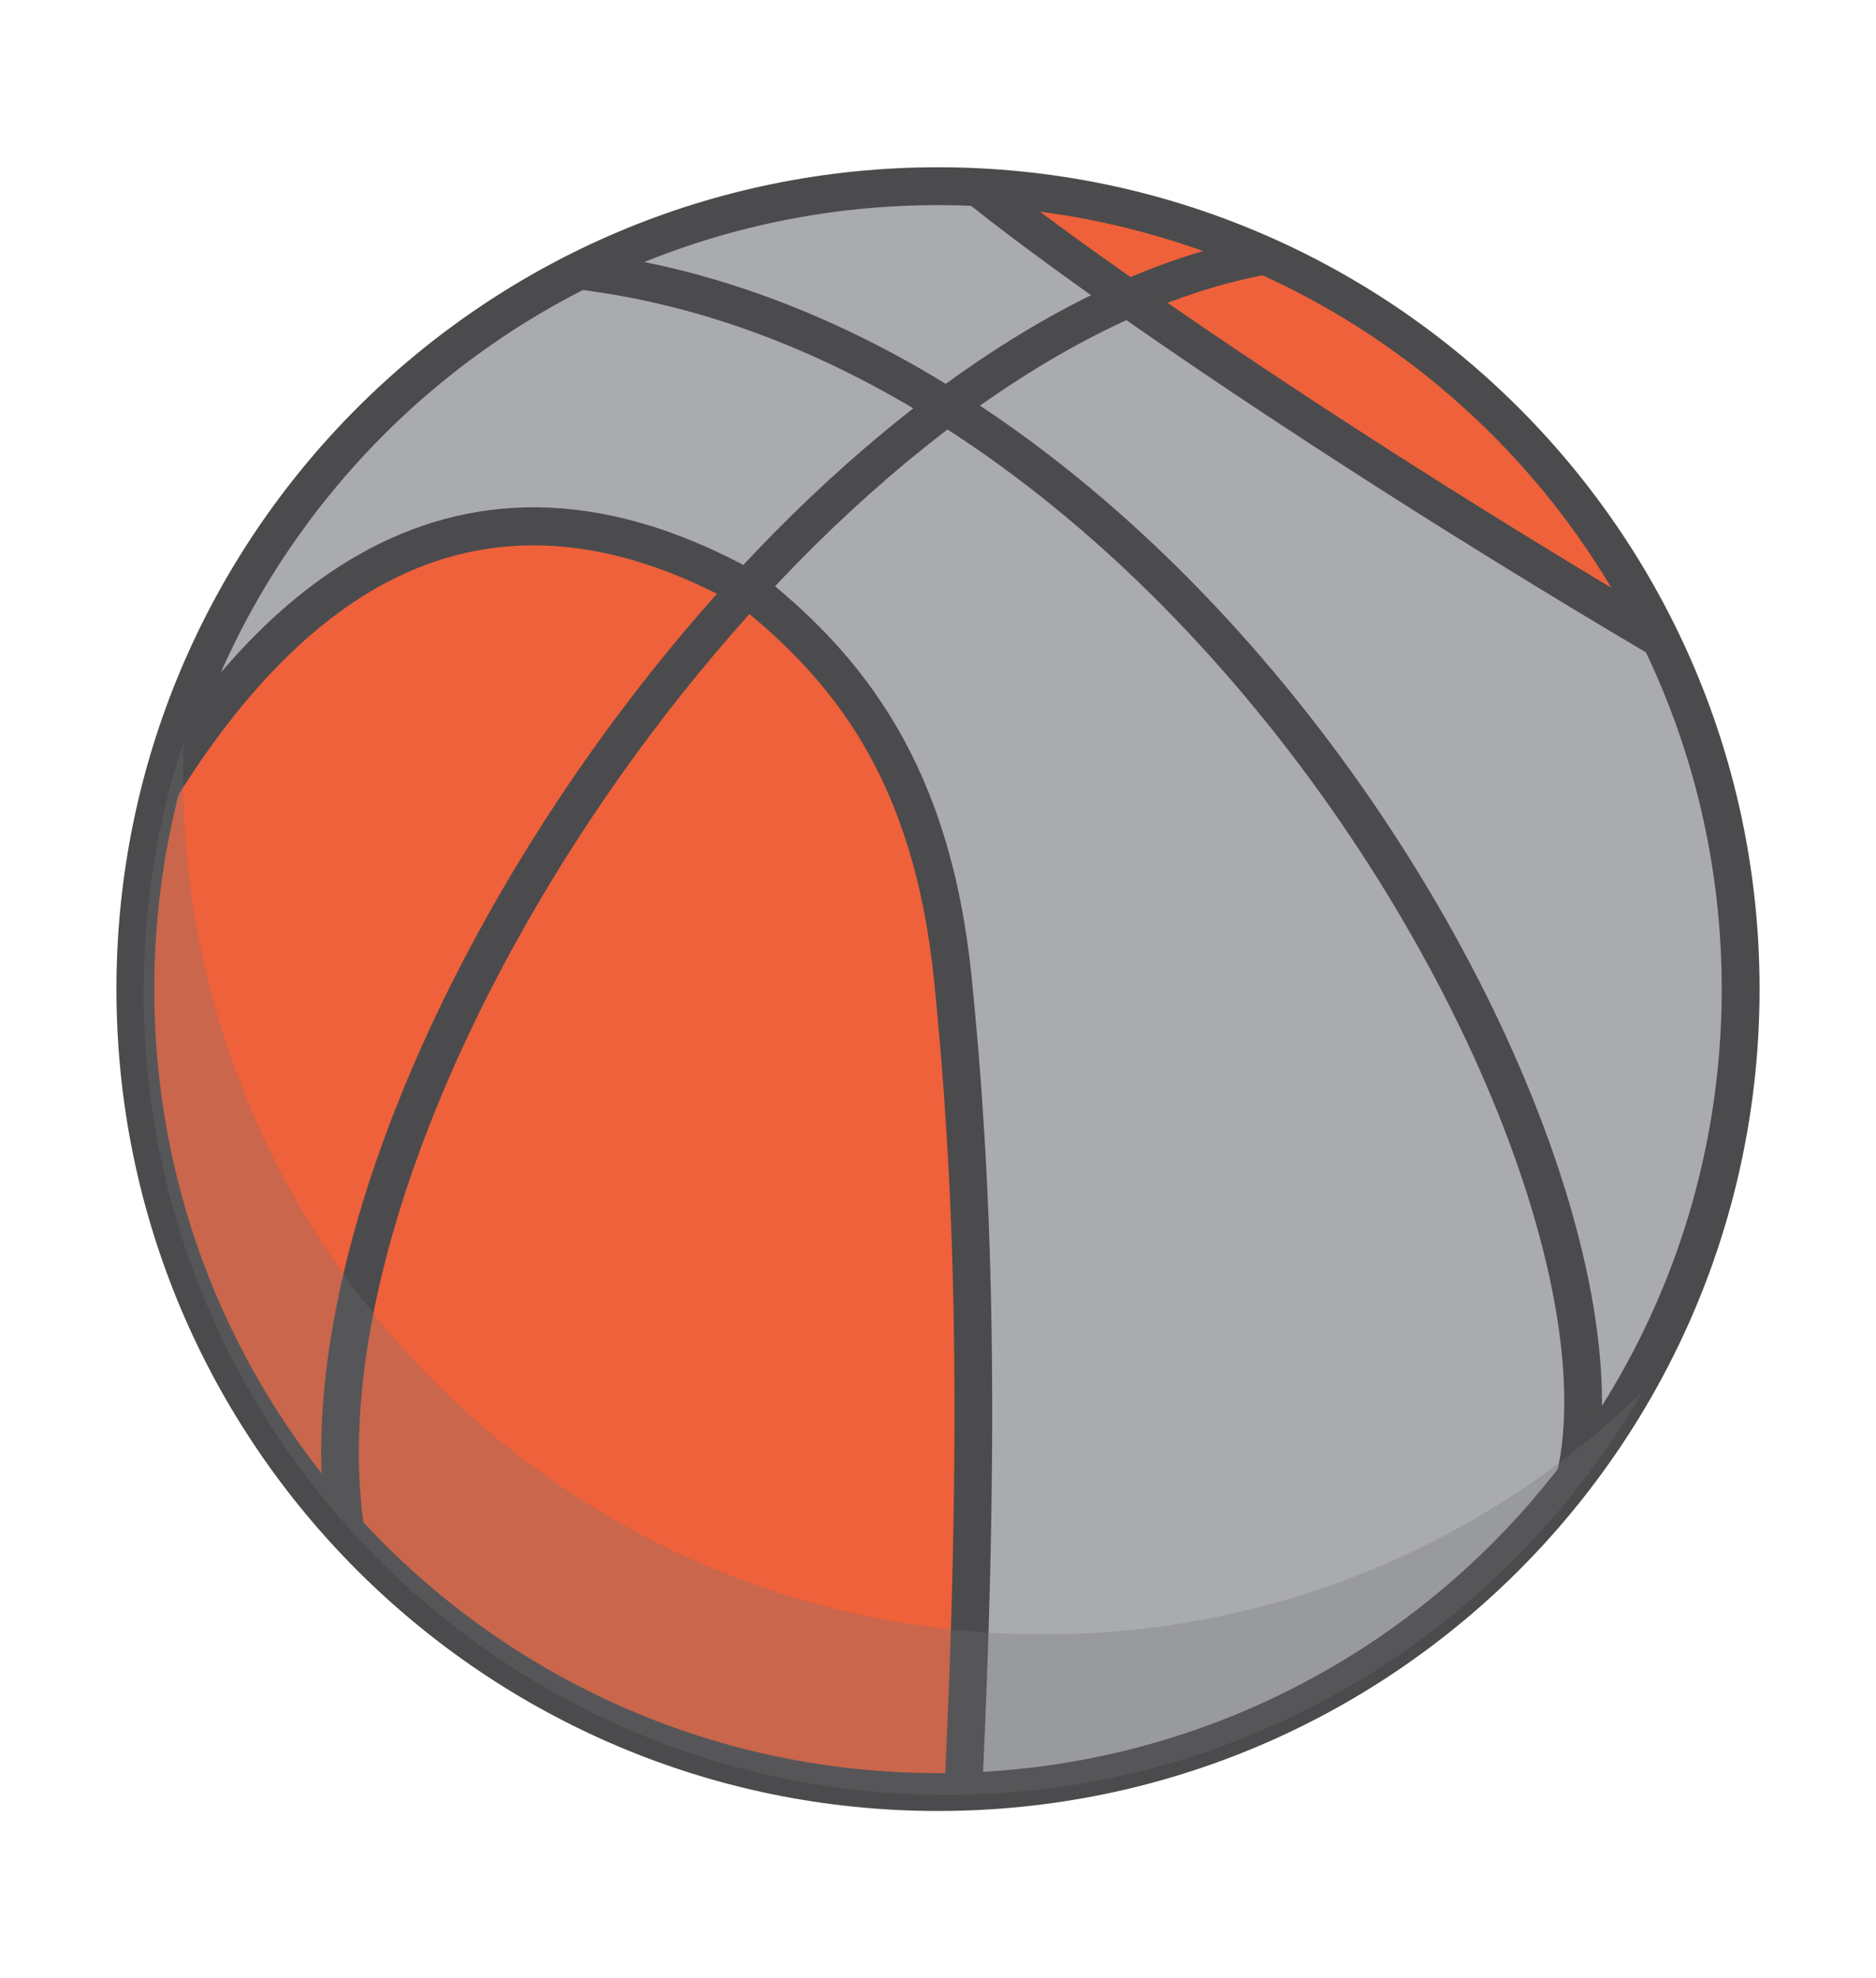 <?xml version="1.0" encoding="utf-8"?>
<!-- Generator: Adobe Illustrator 24.0.1, SVG Export Plug-In . SVG Version: 6.00 Build 0)  -->
<svg version="1.0" xmlns="http://www.w3.org/2000/svg" xmlns:xlink="http://www.w3.org/1999/xlink" x="0px" y="0px"
	 viewBox="0 0 242.222 255.333" enable-background="new 0 0 242.222 255.333" xml:space="preserve">
<g id="background">
	<g>
		
			<ellipse transform="matrix(0.707 -0.707 0.707 0.707 -54.801 123.031)" fill-rule="evenodd" clip-rule="evenodd" fill="#EE613A" cx="121.111" cy="127.667" rx="103.634" ry="103.634"/>
		<g>
			<defs>
				
					<ellipse id="SVGID_11_" transform="matrix(0.707 -0.707 0.707 0.707 -54.801 123.031)" cx="121.111" cy="127.667" rx="103.634" ry="103.634"/>
			</defs>
			<clipPath id="SVGID_2_">
				<use xlink:href="#SVGID_11_"  overflow="visible"/>
			</clipPath>
			<g clip-path="url(#SVGID_2_)">
				<polygon fill-rule="evenodd" clip-rule="evenodd" fill="#A9ABAE" points="64.466,16.073 124.44,15.709 136.798,33.52 
					159.334,49.15 193.864,69.868 225.85,88.405 241.843,130.205 231.303,178.911 192.411,220.347 132.8,238.522 123.713,239.248 
					125.531,185.817 124.077,131.659 118.624,104.399 104.085,81.5 87.366,70.958 64.83,65.87 47.02,73.503 29.936,87.315 
					11.399,106.943 25.938,45.151 				"/>
				<path fill-rule="evenodd" clip-rule="evenodd" fill="#4B4B4D" d="M172.924,29.606c-6.805,0.102-13.755,1.426-20.727,3.784
					c-27.24,9.215-55.147,34.345-76.102,63.979c-20.951,29.628-35.03,63.877-34.617,91.327c0.101,6.78,1.079,13.156,3.041,18.957
					l4.617-1.565c-1.801-5.324-2.698-11.194-2.792-17.45c-0.396-26.401,13.324-59.595,33.739-88.464
					c20.412-28.865,47.448-53.294,73.679-62.168c6.517-2.204,12.966-3.442,19.22-3.535L172.924,29.606z"/>
				<path fill-rule="evenodd" clip-rule="evenodd" fill="#4B4B4D" d="M200.22,202.668c4.495-5.074,6.614-12.594,6.62-21.697
					c0.01-15.461-6.091-35.803-16.937-56.435c-10.79-20.527-26.317-41.435-45.221-58.181C121.72,46.017,93.759,31.806,63.183,31.786
					v4.867c29.248,0.019,56.124,13.727,78.274,33.347c18.432,16.327,33.586,36.744,44.133,56.807
					c10.491,19.958,16.392,39.48,16.383,54.164c-0.005,7.922-1.733,14.336-5.398,18.473L200.22,202.668z"/>
				<path fill-rule="evenodd" clip-rule="evenodd" fill="#4B4B4D" d="M117.173,19.093c2.767,3.883,18.853,16.121,41.782,31.458
					c18.759,12.547,42.144,27.245,66.58,41.216l2.423-4.237c-24.43-13.968-47.697-28.587-66.293-41.025
					c-22.467-15.029-38.054-26.773-40.522-30.236L117.173,19.093z"/>
				<path fill-rule="evenodd" clip-rule="evenodd" fill="#4B4B4D" d="M94.225,77.218c6.742,5.222,12.694,11.128,17.262,18.908
					c4.582,7.807,7.814,17.561,9.121,30.494c1.226,12.133,2.213,25.823,2.527,43.431c0.315,17.631-0.043,39.242-1.503,67.228
					l4.866,0.247c1.462-28.046,1.82-49.772,1.503-67.552c-0.317-17.804-1.311-31.611-2.546-43.832
					c-1.384-13.694-4.848-24.094-9.769-32.478c-4.936-8.408-11.299-14.737-18.483-20.301L94.225,77.218z"/>
				<path fill-rule="evenodd" clip-rule="evenodd" fill="#4B4B4D" d="M97.434,73.7c-20.628-11.39-37.402-9.777-50.836-2.263
					c-13.221,7.395-23.024,20.505-30.041,32.429l4.199,2.461c6.672-11.338,15.925-23.765,28.208-30.636
					c12.069-6.75,27.253-8.136,46.122,2.282L97.434,73.7z"/>
			</g>
		</g>
		<path fill-rule="evenodd" clip-rule="evenodd" fill="#4B4B4D" d="M121.111,26.475c-27.943,0-53.243,11.327-71.554,29.637
			c-18.31,18.311-29.637,43.61-29.637,71.554c0,27.943,11.327,53.243,29.637,71.554c18.311,18.31,43.611,29.637,71.554,29.637
			c27.944,0,53.243-11.327,71.554-29.637c18.31-18.311,29.637-43.611,29.637-71.554c0-27.944-11.327-53.243-29.637-71.554
			C174.354,37.802,149.055,26.475,121.111,26.475L121.111,26.475z M46.103,52.659c19.196-19.195,45.717-31.07,75.008-31.07
			c29.292,0,55.812,11.874,75.008,31.07c19.195,19.196,31.07,45.716,31.07,75.008c0,29.291-11.874,55.811-31.07,75.008
			c-19.196,19.196-45.716,31.07-75.008,31.07c-29.291,0-55.811-11.874-75.008-31.07c-19.195-19.196-31.07-45.717-31.07-75.008
			C15.034,98.375,26.908,71.855,46.103,52.659z"/>
		<path opacity="0.29" fill-rule="evenodd" clip-rule="evenodd" fill="#727376" d="M212.061,179.646
			c-17.89,31.088-51.443,52.019-89.886,52.019c-57.236,0-103.634-46.398-103.634-103.635c0-11.318,1.821-22.209,5.175-32.405
			c-0.051,1.391-0.087,2.789-0.087,4.193c0,61.376,49.754,111.13,111.13,111.13C164.803,210.948,192.06,199.02,212.061,179.646z"/>
	</g>
</g>
<g id="Vexels">
</g>
<g id="Layer_3">
</g>
</svg>
